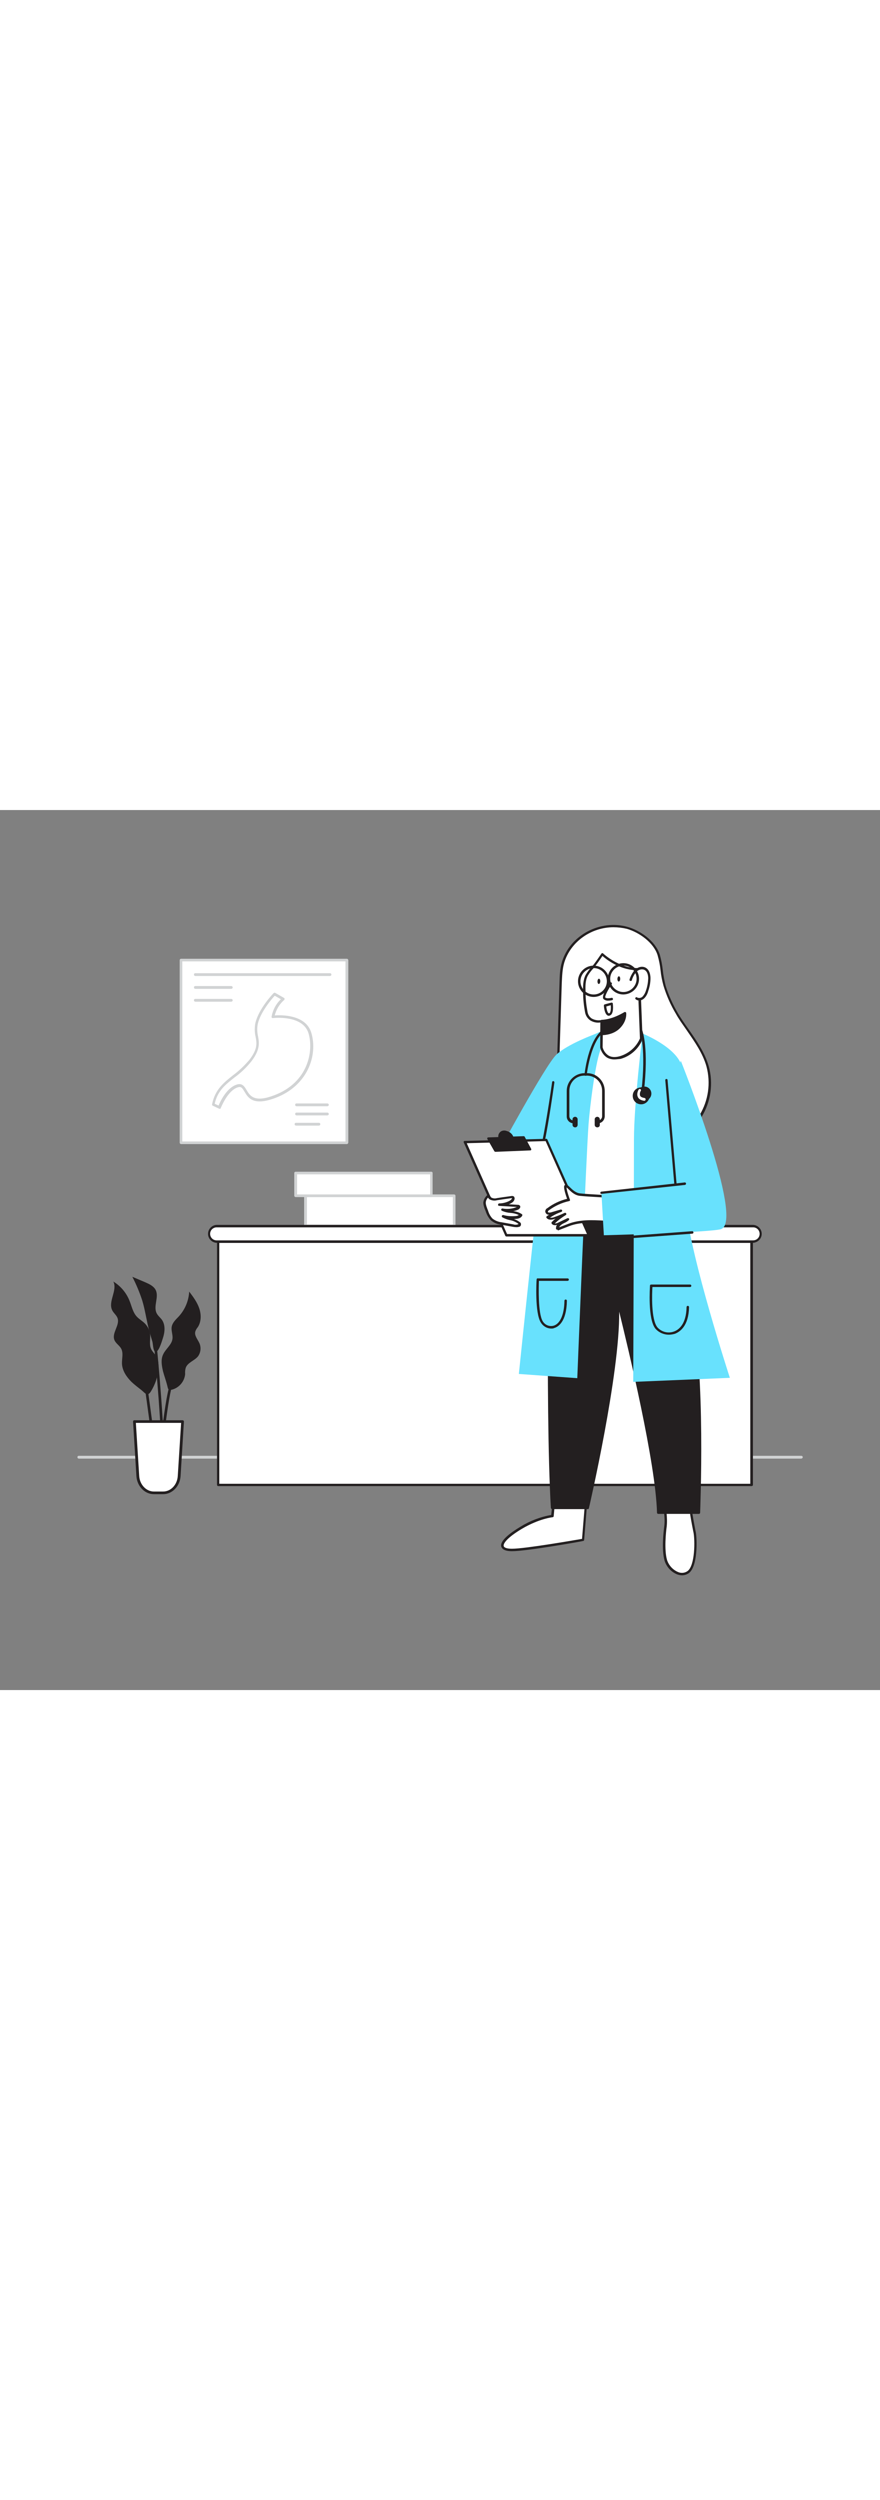 <svg version="1.1" id="Layer_1" xmlns="http://www.w3.org/2000/svg" xmlns:xlink="http://www.w3.org/1999/xlink" x="0px" y="0px" viewBox="0 0 500 500" style="width: 176px;" xml:space="preserve" data-imageid="doctor-68" imageName="Doctor" class="illustrations_image">
<rect x="0" y="0" width="500" height="500" fill="#808080" stroke="none"/>
<style type="text/css">
	.st0_doctor-68{fill:#FFFFFF;}
	.st1_doctor-68{fill:#D1D3D4;}
	.st2_doctor-68{fill:#231F20;}
	.st3_doctor-68{fill:#68E1FD;}
</style>
<g id="books_doctor-68">
	<rect x="173.6" y="219.1" class="st0_doctor-68" width="84.4" height="17.2"/>
	<path class="st1_doctor-68" d="M258,237h-84.4c-0.4,0-0.7-0.3-0.8-0.7c0,0,0,0,0,0v-17.1c0-0.4,0.3-0.8,0.8-0.8H258c0.4,0,0.8,0.3,0.8,0.8&#10;&#9;&#9;v17.2C258.7,236.7,258.4,237,258,237z M174.4,235.5h82.9v-15.6h-82.9L174.4,235.5z"/>
	<rect x="168.1" y="206.2" class="st0_doctor-68" width="77.1" height="12.9"/>
	<path class="st1_doctor-68" d="M245.1,219.9h-77.1c-0.4,0-0.8-0.3-0.8-0.8v-12.9c0-0.4,0.3-0.7,0.8-0.7h77.1c0.4,0,0.7,0.3,0.7,0.7&#10;&#9;&#9;c0,0,0,0,0,0v12.9C245.9,219.5,245.6,219.9,245.1,219.9C245.1,219.9,245.1,219.9,245.1,219.9z M168.8,218.4h75.6V207h-75.6V218.4z"/>
</g>
<g id="floor_doctor-68">
	<path class="st1_doctor-68" d="M455.2,368.5H44.8c-0.4,0-0.8-0.3-0.8-0.8s0.3-0.8,0.8-0.8h410.5c0.4,0,0.8,0.3,0.8,0.8&#10;&#9;&#9;S455.6,368.5,455.2,368.5z"/>
</g>
<g id="desk_doctor-68">
	<rect x="123.9" y="245.2" class="st0_doctor-68" width="303.1" height="138.3"/>
	<path class="st2_doctor-68" d="M427.1,384.1H124c-0.4,0-0.7-0.3-0.7-0.7c0,0,0,0,0,0V245.2c0-0.4,0.3-0.7,0.7-0.7c0,0,0,0,0,0h303.1&#10;&#9;&#9;c0.4,0,0.7,0.3,0.7,0.7l0,0v138.3C427.8,383.8,427.4,384.1,427.1,384.1C427.1,384.1,427.1,384.1,427.1,384.1z M124.6,382.8h301.7&#10;&#9;&#9;V245.9H124.6L124.6,382.8z"/>
	<path class="st0_doctor-68" d="M123.3,236.4h304.4c2.4,0,4.4,2,4.4,4.4v0c0,2.4-2,4.4-4.4,4.4H123.3c-2.4,0-4.4-2-4.4-4.4v0&#10;&#9;&#9;C118.9,238.3,120.9,236.4,123.3,236.4z"/>
	<path class="st2_doctor-68" d="M427.7,245.9H123.3c-2.8,0-5.1-2.3-5.1-5.1c0-2.8,2.3-5.1,5.1-5.1h304.4c2.8,0,5.1,2.3,5.1,5.1&#10;&#9;&#9;C432.8,243.6,430.5,245.8,427.7,245.9z M123.3,237.1c-2.1-0.1-3.8,1.5-3.9,3.5c-0.1,2.1,1.5,3.8,3.5,3.9c0.1,0,0.3,0,0.4,0h304.4&#10;&#9;&#9;c2.1,0.1,3.8-1.5,3.9-3.5c0.1-2.1-1.5-3.8-3.5-3.9c-0.1,0-0.3,0-0.4,0H123.3z"/>
</g>
<g id="plant_doctor-68">
	<path class="st2_doctor-68" d="M90,316.5c0.2-2.2-0.3-4.3-1.3-6.2c-0.8-1.4-2.1-2.5-2.8-4c-1.2-2.5-0.4-5.5-0.6-8.3c-0.2-2.3-1.3-4.5-2.9-6.2&#10;&#9;&#9;c-1.5-1.5-3.3-2.5-4.7-4c-2.3-2.5-2.9-6.1-4.2-9.2c-1.8-4.4-5-8.2-9.1-10.7c2.5,5-3.2,11.4-0.6,16.4c0.8,1.6,2.4,2.7,3,4.4&#10;&#9;&#9;c1.4,4-3.4,8.4-1.8,12.4c0.8,2,2.9,3.1,3.9,5c1.3,2.6,0.3,5.6,0.4,8.5c0.2,4,2.6,7.5,5.4,10.3c1.8,1.7,3.8,3.2,5.7,4.7&#10;&#9;&#9;c2.3,1.9,3.3,3.8,5.3,0.8C88.3,326.2,89.9,321.4,90,316.5z"/>
	<path class="st2_doctor-68" d="M92.6,318.8c-0.7-3.1-1.3-6.4,0-9.3c1.4-3.3,5-5.6,5.4-9.1c0.3-2.3-0.9-4.7-0.4-7s2.3-3.9,3.9-5.6&#10;&#9;&#9;c3.6-3.9,5.7-8.9,6-14.2c2.2,2.9,4.5,6,5.7,9.5s1.2,7.6-0.8,10.7c-0.6,0.7-1.1,1.5-1.4,2.4c-0.7,2.3,1.2,4.4,2.2,6.5&#10;&#9;&#9;c1.2,2.5,0.9,5.5-0.7,7.7c-2,2.5-6,3.5-7,6.6c-0.3,1.1-0.4,2.3-0.3,3.5c-0.4,4.2-3.4,7.7-7.4,8.8c-2.4,0.6-2.3-0.4-2.8-2.4&#10;&#9;&#9;C94.3,324.1,93.3,321.5,92.6,318.8z"/>
	<path class="st2_doctor-68" d="M85,296.6c-1.7-5.9-2.4-12.1-4.2-18c-1.5-4.6-3.4-9.1-5.6-13.4l7.3,3.1c2.3,1,4.9,2.2,6,4.5&#10;&#9;&#9;c1.9,4-1.5,9.1,0.5,13.1c0.7,1.4,2,2.4,2.9,3.6c2.2,3,1.8,7.2,0.6,10.7c-0.5,1.5-2.7,9.4-4.7,7.2c-0.8-0.9-0.9-4.1-1.2-5.3&#10;&#9;&#9;C86.1,300.3,85.5,298.5,85,296.6z"/>
	<path class="st2_doctor-68" d="M88.8,375.1c-1.5-9.7-6-43.7-6.1-44l1.5-0.2c0.1,0.4,4.6,34.4,6.1,44L88.8,375.1z"/>
	<path class="st2_doctor-68" d="M90.8,384.2h-1.5c0.1-11.5,4.9-55.4,7.7-58.4l1.1,1C96,329.2,90.9,371.5,90.8,384.2z"/>
	<path class="st2_doctor-68" d="M93.3,382.1l-1.5-0.1c1.1-24.7-4.2-76.6-4.2-77.1l1.5-0.2C89.1,305.2,94.4,357.2,93.3,382.1z"/>
	<path class="st0_doctor-68" d="M76.4,347.5h27.3l-1.9,31c-0.3,5.4-4.3,9.5-9.1,9.5h-5.3c-4.8,0-8.8-4.2-9.1-9.5L76.4,347.5z"/>
	<path class="st2_doctor-68" d="M92.7,388.7h-5.3c-5.2,0-9.5-4.5-9.9-10.2l-1.9-31c0-0.2,0.1-0.4,0.2-0.6c0.2-0.2,0.4-0.2,0.6-0.2h27.3&#10;&#9;&#9;c0.2,0,0.4,0.1,0.6,0.2c0.1,0.2,0.2,0.4,0.2,0.6l-1.9,31C102.2,384.2,97.9,388.7,92.7,388.7z M77.2,348.2l1.9,30.2&#10;&#9;&#9;c0.3,4.9,4,8.8,8.3,8.8h5.3c4.4,0,8-3.9,8.3-8.8l1.9-30.2H77.2z"/>
</g>
<g id="BG_Poster_doctor-68">
	<rect x="102.9" y="85.3" class="st0_doctor-68" width="94.2" height="103.7"/>
	<path class="st1_doctor-68" d="M197.1,189.8h-94.2c-0.4,0-0.7-0.3-0.8-0.7c0,0,0,0,0,0V85.3c0-0.4,0.3-0.8,0.8-0.8h94.2&#10;&#9;&#9;c0.4,0,0.7,0.3,0.8,0.8V189C197.8,189.4,197.5,189.8,197.1,189.8C197.1,189.8,197.1,189.8,197.1,189.8z M103.6,188.3h92.7V86h-92.7&#10;&#9;&#9;V188.3z"/>
	<path class="st1_doctor-68" d="M124.6,169.7c-0.1,0-0.2,0-0.3-0.1l-3.4-1.6c-0.3-0.1-0.5-0.5-0.4-0.8c1.6-8.3,6.6-12.3,11.9-16.5&#10;&#9;&#9;c3.5-2.6,6.6-5.6,9.4-8.9c4.7-6.2,4.1-9.4,3.4-13.1c-0.6-2.5-0.6-5.2-0.1-7.7c1.9-8.1,10-16.7,10.4-17c0.2-0.2,0.6-0.3,0.9-0.1&#10;&#9;&#9;l4.9,2.8c0.2,0.1,0.4,0.3,0.4,0.6c0,0.2-0.1,0.5-0.2,0.6c-2.7,2.3-4.5,5.4-5.4,8.8c3.9-0.3,17.7-0.5,20.8,9.9&#10;&#9;&#9;c3.8,12.8-2.1,30.1-20.5,37c-12.6,4.7-15.4-0.1-17.5-3.6c-1.2-2-1.8-3-3.6-2.5c-6,1.7-9.8,11.8-9.9,11.9c-0.1,0.2-0.2,0.4-0.4,0.4&#10;&#9;&#9;C124.8,169.7,124.7,169.7,124.6,169.7z M122,166.9l2.2,1c1-2.5,4.8-10.4,10.6-12c2.9-0.8,4.1,1.2,5.3,3.2c1.9,3.2,4.3,7.3,15.6,3&#10;&#9;&#9;c19.7-7.4,22.5-25.5,19.6-35.2c-3.2-10.7-20-8.7-20.2-8.7c-0.4,0.1-0.8-0.2-0.8-0.6c0-0.1,0-0.1,0-0.2c0.7-3.8,2.5-7.3,5.3-9.9&#10;&#9;&#9;l-3.5-2c-1.7,1.8-8,9.2-9.6,15.9c-0.5,2.4-0.4,4.8,0.1,7.1c0.7,3.7,1.3,7.6-3.7,14.2c-2.8,3.5-6,6.6-9.6,9.2&#10;&#9;&#9;C128.1,156,123.6,159.5,122,166.9z"/>
	<path class="st1_doctor-68" d="M186,168.3h-17.5c-0.4,0-0.8-0.3-0.8-0.8s0.3-0.8,0.8-0.8H186c0.4,0,0.8,0.3,0.8,0.8S186.4,168.3,186,168.3z"/>
	<path class="st1_doctor-68" d="M186,173.5h-17.5c-0.4,0-0.8-0.3-0.8-0.8s0.3-0.8,0.8-0.8H186c0.4,0,0.8,0.3,0.8,0.8S186.4,173.5,186,173.5z"/>
	<path class="st1_doctor-68" d="M181.2,179.3h-13c-0.4,0-0.8-0.3-0.8-0.8s0.3-0.8,0.8-0.8h13c0.4,0,0.8,0.3,0.8,0.8S181.6,179.3,181.2,179.3z"/>
	<path class="st1_doctor-68" d="M131.3,101.6H111c-0.4,0-0.8-0.3-0.8-0.8s0.3-0.8,0.8-0.8l0,0h20.4c0.4,0,0.8,0.3,0.8,0.8&#10;&#9;&#9;S131.8,101.6,131.3,101.6L131.3,101.6z"/>
	<path class="st1_doctor-68" d="M131.3,108.9H111c-0.4,0-0.8-0.3-0.8-0.8s0.3-0.8,0.8-0.8l0,0h20.4c0.4,0,0.8,0.3,0.8,0.8&#10;&#9;&#9;S131.8,108.9,131.3,108.9L131.3,108.9z"/>
	<path class="st1_doctor-68" d="M187.4,94.3H111c-0.4,0-0.8-0.3-0.8-0.8s0.3-0.8,0.8-0.8l0,0h76.5c0.4,0,0.8,0.3,0.8,0.8&#10;&#9;&#9;S187.9,94.3,187.4,94.3L187.4,94.3z"/>
</g>
<g id="Character_doctor-68">
	<path class="st0_doctor-68" d="M333.1,392.7l-1.8,22c0,0-32.1,5.7-40.5,5.7s-7.6-5,5.2-12.6c10-6,17.7-6.7,17.7-6.7l1-10.3L333.1,392.7z"/>
	<path class="st2_doctor-68" d="M290.9,421.1c-4.4,0-5.7-1.4-6.1-2.6c-0.9-3.4,5.4-8,10.9-11.3c5.3-3.3,11.3-5.6,17.5-6.7l1-9.7&#10;&#9;&#9;c0-0.4,0.4-0.7,0.7-0.6c0,0,0,0,0,0l18.2,1.8c0.4,0,0.6,0.4,0.6,0.7l-1.8,22c0,0.3-0.3,0.6-0.6,0.6&#10;&#9;&#9;C330.2,415.6,299.2,421.1,290.9,421.1z M315.5,391.6l-0.9,9.6c0,0.3-0.3,0.6-0.6,0.6c-0.1,0-7.7,0.8-17.5,6.6&#10;&#9;&#9;c-8.2,4.9-10.7,8.3-10.3,9.8c0.3,1,2,1.5,4.7,1.5c7.6,0,35.6-4.9,39.8-5.6l1.7-20.9L315.5,391.6z"/>
	<path class="st0_doctor-68" d="M377,393c0,0,1.9,8,1.1,14.1s-1.2,14.2,0.2,19.1s7.7,10.1,12.6,6.8s4.6-18.8,3.8-22.9s-3-14.7-2.7-20.4&#10;&#9;&#9;L377,393z"/>
	<path class="st2_doctor-68" d="M387.5,434.8c-0.9,0-1.8-0.2-2.7-0.5c-3.5-1.4-6.1-4.3-7.2-7.8c-1.8-6.2-0.6-16.4-0.2-19.4&#10;&#9;&#9;c0.8-5.9-1.1-13.7-1.1-13.8c0-0.2,0-0.4,0.1-0.5c0.1-0.2,0.2-0.3,0.4-0.3l15-3.3c0.2,0,0.4,0,0.6,0.1c0.2,0.1,0.2,0.3,0.2,0.6&#10;&#9;&#9;c-0.3,5.4,1.8,15.5,2.6,19.8l0.1,0.4c0.8,3.8,1.3,20-4.1,23.6C390.1,434.4,388.8,434.8,387.5,434.8z M377.8,393.6&#10;&#9;&#9;c0.5,2.1,1.6,8.5,1,13.6c-0.4,2.9-1.5,13,0.2,18.9c1,3.1,3.4,5.7,6.4,6.9c1.7,0.7,3.6,0.5,5.1-0.5c4.5-3,4.4-17.9,3.5-22.2&#10;&#9;&#9;l-0.1-0.4c-0.8-4.1-2.7-13.5-2.7-19.2L377.8,393.6z"/>
	<path class="st2_doctor-68" d="M356.4,205.6c-2.8-1.8-43.5-3-43.5-3s-2.7,135.4,0.7,194H334c0,0,20.3-87.5,16.8-118.5&#10;&#9;&#9;c0,0,22.4,87.1,23.2,121.2h23.1c0,0,3.4-79.9-5-115.3S356.4,205.6,356.4,205.6z"/>
	<path class="st2_doctor-68" d="M397.1,399.9H374c-0.4,0-0.7-0.3-0.7-0.6c-0.7-28.2-16.3-93.2-21.5-114.3c0.5,35.1-17,110.9-17.2,111.7&#10;&#9;&#9;c-0.1,0.3-0.3,0.5-0.6,0.5h-20.3c-0.3,0-0.6-0.3-0.7-0.6c-3.4-58-0.8-192.7-0.7-194c0-0.2,0.1-0.3,0.2-0.5c0.1-0.1,0.3-0.2,0.5-0.2&#10;&#9;&#9;c4.2,0.1,40.9,1.3,43.8,3.1c0.1,0.1,0.2,0.1,0.2,0.2c0.3,0.4,27.5,43.5,35.8,78.6s5,114.7,5,115.5&#10;&#9;&#9;C397.8,399.6,397.5,399.9,397.1,399.9z M374.7,398.6h21.9c0.3-7.6,2.9-81.3-5-114.5c-8-33.9-33.8-75.2-35.6-78&#10;&#9;&#9;c-2.6-1.2-26.9-2.3-42.4-2.8c-0.2,10.4-2.5,136.5,0.7,192.6h19.2c1.6-7.2,20-88.5,16.7-117.8c0-0.3,0.2-0.7,0.5-0.7&#10;&#9;&#9;c0.3-0.1,0.7,0.2,0.8,0.5C351.7,278.7,373.6,364.3,374.7,398.6L374.7,398.6z"/>
	<path class="st0_doctor-68" d="M387.2,119.8c-0.9-1.4-1.8-2.7-2.6-4.1c-2.9-5-5.3-10.3-7-15.8c-1.8-5.7-1.6-12-3.4-17.5&#10;&#9;&#9;c-2.4-7.3-10.7-13.3-17.9-15.3c-15.1-4.3-31.8,4.3-36.4,19.5c-1.1,3.7-1.3,7.7-1.4,11.6c-0.4,13.7-0.8,27.5-1.3,41.2&#10;&#9;&#9;c-0.4,12.8-2.4,25.4,5.3,36.5c6.7,9.8,18.5,15,30.2,16.5c17.1,2.2,36.2-3.9,45.3-18.6c5.1-8.4,6.6-18.6,4-28.1&#10;&#9;&#9;C399.3,136,392.8,128.1,387.2,119.8z"/>
	<path class="st2_doctor-68" d="M359.4,193.4c-2.2,0-4.5-0.1-6.7-0.4c-13.3-1.7-24.5-7.8-30.7-16.8c-6.7-9.7-6.2-20.2-5.6-31.4&#10;&#9;&#9;c0.1-1.8,0.2-3.7,0.2-5.5l1.3-41.2c0.1-3.9,0.2-7.9,1.4-11.8c4.6-15.2,21.7-24.3,37.3-19.9c7,2,15.7,7.8,18.3,15.8&#10;&#9;&#9;c0.8,2.9,1.4,5.9,1.7,8.9c0.3,2.9,0.9,5.8,1.6,8.7c1.7,5.5,4.1,10.7,7,15.7c0.8,1.3,1.6,2.6,2.6,4.1l0,0c1.2,1.8,2.4,3.5,3.6,5.2&#10;&#9;&#9;c4.5,6.4,9.1,13.1,11.3,20.8c2.7,9.7,1.2,20.1-4,28.7C390.2,187.8,373.9,193.4,359.4,193.4z M348.5,66.6c-12.4,0-24.2,8-27.9,20.1&#10;&#9;&#9;c-1.1,3.7-1.2,7.6-1.4,11.4l-1.3,41.2c-0.1,1.9-0.1,3.7-0.2,5.5c-0.5,10.9-1,21.2,5.4,30.6c6,8.7,16.8,14.6,29.8,16.2&#10;&#9;&#9;c15.4,2,35.1-2.9,44.6-18.3c5-8.3,6.4-18.2,3.9-27.6c-2.1-7.5-6.7-14-11.1-20.4c-1.2-1.7-2.4-3.5-3.6-5.2l0,0&#10;&#9;&#9;c-1-1.5-1.9-2.9-2.6-4.2c-3-5-5.4-10.4-7.1-16c-0.8-2.9-1.4-5.9-1.7-8.9c-0.3-2.9-0.9-5.8-1.7-8.6c-2.3-7.2-10.5-12.9-17.4-14.9&#10;&#9;&#9;C353.7,66.9,351.1,66.6,348.5,66.6z"/>
	<path class="st0_doctor-68" d="M343.2,131.4c0,0-19.6,11-23.5,30.1s0.5,61.8,0.5,61.8l48.6-2c0,0-4.8-53.9,0-69s4.6-19.3,0-20.8&#10;&#9;&#9;S351.8,121.9,343.2,131.4z"/>
	<path class="st2_doctor-68" d="M320.3,223.9c-0.4,0-0.6-0.3-0.7-0.6c0-0.4-4.2-43-0.5-62c3.7-18.4,22.1-29.6,23.7-30.5&#10;&#9;&#9;c7.5-8.2,17.9-3.7,23.5-1.2c1.1,0.5,2,0.9,2.8,1.1c5.2,1.7,5.3,6.3,0.4,21.7c-4.7,14.8,0,68.2,0,68.7c0,0.2,0,0.4-0.2,0.5&#10;&#9;&#9;c-0.1,0.1-0.3,0.2-0.5,0.2L320.3,223.9L320.3,223.9z M353.5,127.5c-3.7-0.1-7.3,1.5-9.7,4.3c0,0.1-0.1,0.1-0.2,0.1&#10;&#9;&#9;c-0.2,0.1-19.4,11.1-23.1,29.6c-3.5,17.4-0.1,55.5,0.4,60.9l47.2-2c-0.6-6.7-4.4-54.2,0.1-68.5c4.9-15.7,4.2-18.8,0.5-20&#10;&#9;&#9;c-0.8-0.3-1.8-0.7-2.9-1.2C362.5,129.5,358,127.5,353.5,127.5z M343.2,131.4L343.2,131.4z"/>
	<path class="st3_doctor-68 targetColor" d="M343.8,125c0,0,1.5,2.2-2,9.8c-3.3,6.2-6.7,34.2-7.4,43.8c-1.4,19.1-6.4,144.2-6.4,144.2l-33.2-2.4&#10;&#9;&#9;c0,0,14.7-143.2,18.1-159.9C318.8,131.6,343.8,125,343.8,125z" style="fill: rgb(104, 225, 253);"/>
	<path class="st3_doctor-68 targetColor" d="M338.3,127.2c0,0-15.9,5.8-22.2,11.8s-34,57.3-34,57.3l18,9.5l21.8-26.4" style="fill: rgb(104, 225, 253);"/>
	<path class="st2_doctor-68" d="M306.5,197c-0.3,0-0.7-0.1-1-1c-0.1-0.4,0.1-0.7,0.5-0.8c0.1,0,0.3,0,0.4,0c1.6-3.9,5.3-26.4,7.3-40.6&#10;&#9;&#9;c0-0.4,0.4-0.6,0.7-0.6c0,0,0,0,0,0c0.4,0.1,0.6,0.4,0.6,0.8C309,196.7,307.2,196.9,306.5,197L306.5,197z"/>
	<path class="st0_doctor-68" d="M341.8,119.9l-0.1,14.9c0,0,1.5,8.3,10.5,5.8c5.4-1.6,9.8-5.5,12-10.7l-1-25.7c-1.2-4.5-1.7-9.2-1.5-13.8&#10;&#9;&#9;c-11-0.2-19.6-8.5-19.6-8.5s-3.8,5.7-5.4,7.5c-1.3,1.3-2.5,2.9-3.4,4.5c-1.5,2.9-1.5,6.4-1.4,9.6c0,3.8,0.4,7.5,1.1,11.2&#10;&#9;&#9;C334.5,121.6,341.8,119.9,341.8,119.9z"/>
	<path class="st2_doctor-68" d="M349,141.7c-1.5,0-3-0.4-4.2-1.1c-1.9-1.3-3.3-3.4-3.8-5.7l0.1-14.2c-2,0.3-3.9-0.1-5.6-1.1&#10;&#9;&#9;c-1.7-1.1-2.8-2.9-3.1-4.8c-0.7-3.7-1.1-7.5-1.1-11.3c-0.1-3.1-0.1-6.9,1.5-9.9c1-1.7,2.1-3.2,3.5-4.6c1.6-1.7,5.3-7.3,5.4-7.4&#10;&#9;&#9;c0.1-0.2,0.3-0.3,0.5-0.3c0.2,0,0.4,0,0.5,0.2c0.1,0.1,8.6,8.1,19.2,8.3c0.2,0,0.4,0.1,0.5,0.2c0.1,0.1,0.2,0.3,0.2,0.5&#10;&#9;&#9;c-0.2,4.2,0.2,8.4,1.2,12.5c0.1,0.4,0.2,0.9,0.3,1.3c0,0.2,1,25.7,1,25.7c0,0.1,0,0.2,0,0.3c-2.3,5.4-6.8,9.5-12.5,11.1&#10;&#9;&#9;C351.4,141.5,350.2,141.7,349,141.7z M342.4,134.8c0.5,1.9,1.6,3.5,3.2,4.6c1.7,1.1,3.9,1.2,6.5,0.5c5.1-1.5,9.4-5.2,11.5-10.1&#10;&#9;&#9;c-1-25.6-1-25.6-1-25.6c0-0.3-0.1-0.7-0.2-1c-1-4-1.4-8.1-1.3-12.2c-9.3-0.4-16.7-6.2-18.8-8.1c-1.6,2.4-3.2,4.7-5,6.9&#10;&#9;&#9;c-1.3,1.3-2.4,2.8-3.3,4.3c-1.5,2.7-1.4,6.2-1.3,9.3c0,3.7,0.4,7.4,1.1,11.1c0.2,1.6,1.1,3.1,2.5,4c1.7,0.9,3.6,1.2,5.5,0.8&#10;&#9;&#9;c0.2,0,0.4,0,0.6,0.1c0.2,0.1,0.3,0.3,0.2,0.5L342.4,134.8L342.4,134.8z"/>
	<path class="st2_doctor-68" d="M341.9,127.2c0,0,6,0.3,9.9-3.8s3.3-8.1,3.3-8.1s-6.5,4.4-13.3,4.5L341.9,127.2z"/>
	<path class="st2_doctor-68" d="M342.2,127.9h-0.3c-0.4,0-0.6-0.3-0.6-0.7l-0.1-7.3c0-0.4,0.3-0.6,0.6-0.7c0,0,0,0,0,0&#10;&#9;&#9;c6.5-0.2,12.9-4.4,13-4.4c0.2-0.1,0.4-0.1,0.6,0c0.2,0.1,0.4,0.3,0.4,0.5c0,0.2,0.6,4.4-3.5,8.6&#10;&#9;&#9;C348.7,127.6,343.5,127.9,342.2,127.9z M342.5,120.5l0.1,6c1.6-0.1,5.9-0.5,8.8-3.6c1.8-1.7,2.9-4,3.1-6.4&#10;&#9;&#9;C350.8,118.8,346.7,120.1,342.5,120.5z"/>
	<path class="st0_doctor-68" d="M347.1,98.6c0,0-4.8,7.1-3.6,8.4s4.3,0.4,4.3,0.4"/>
	<path class="st2_doctor-68" d="M345.6,108.3c-1,0.1-2-0.3-2.7-0.9c-1.3-1.4,1.7-6.4,3.6-9.2c0.2-0.3,0.6-0.4,0.9-0.2c0.3,0.2,0.4,0.6,0.2,0.9&#10;&#9;&#9;c0,0,0,0,0,0c-2.3,3.4-4,6.9-3.7,7.6c0.6,0.7,2.7,0.4,3.6,0.2c0.4-0.1,0.7,0.2,0.8,0.6c0,0.3-0.1,0.6-0.4,0.7&#10;&#9;&#9;C347.2,108.2,346.4,108.3,345.6,108.3z"/>
	
		<ellipse transform="matrix(3.925982e-02 -0.999 0.999 3.925982e-02 229.709 433.476)" class="st2_doctor-68" cx="340.3" cy="97.3" rx="1.5" ry="0.8"/>
	
		<ellipse transform="matrix(3.925982e-02 -0.999 0.999 3.925982e-02 241.995 443.441)" class="st2_doctor-68" cx="351.6" cy="95.9" rx="1.5" ry="0.8"/>
	<path class="st0_doctor-68" d="M343.8,111.1l3.8-1c0,0,0.8,5.6-1.4,6S343.8,111.1,343.8,111.1z"/>
	<path class="st2_doctor-68" d="M346,116.9c-0.4,0-0.8-0.1-1.1-0.4c-1.5-1.2-1.8-4.9-1.8-5.4c0-0.3,0.2-0.6,0.5-0.7l3.8-1c0.2,0,0.4,0,0.5,0.1&#10;&#9;&#9;c0.2,0.1,0.3,0.3,0.3,0.5c0.1,1,0.7,6.2-1.9,6.8C346.3,116.9,346.1,116.9,346,116.9z M344.5,111.6c0.1,1.5,0.6,3.3,1.2,3.8&#10;&#9;&#9;c0.1,0.1,0.2,0.1,0.4,0.1c0.9-0.2,1.1-2.6,0.9-4.6L344.5,111.6z"/>
	<path class="st0_doctor-68" d="M358.3,96.5c0.6-1.8,1.5-3.5,2.8-5c1.4-1.4,3.5-2.1,5.3-1.3c1.9,0.9,2.5,3.4,2.5,5.5c-0.1,2.4-0.5,4.8-1.3,7.1&#10;&#9;&#9;c-0.3,1.4-1,2.7-2,3.7c-1,1-2.6,1.3-3.9,0.6"/>
	<path class="st2_doctor-68" d="M363.1,108.2c-0.7,0-1.3-0.2-1.8-0.6c-0.3-0.2-0.5-0.6-0.3-0.9c0.2-0.3,0.6-0.5,0.9-0.3c0,0,0.1,0,0.1,0.1&#10;&#9;&#9;c1,0.5,2.3,0.3,3.1-0.5c0.9-1,1.5-2.1,1.9-3.4c0.8-2.2,1.2-4.6,1.3-6.9c0-0.9-0.1-3.9-2.2-4.9c-1.5-0.7-3.4,0-4.5,1.1&#10;&#9;&#9;c-1.2,1.4-2.1,3-2.6,4.8c-0.1,0.4-0.5,0.5-0.9,0.4c0,0,0,0,0,0c-0.4-0.1-0.5-0.5-0.4-0.9c0.6-1.9,1.6-3.7,2.9-5.3&#10;&#9;&#9;c1.4-1.4,3.9-2.5,6.1-1.4c2.6,1.3,2.9,4.7,2.9,6.1c0,2.5-0.5,5-1.3,7.3c-0.4,1.5-1.1,2.9-2.2,4&#10;&#9;&#9;C365.2,107.8,364.2,108.2,363.1,108.2z"/>
	<path class="st3_doctor-68 targetColor" d="M365.1,127c0,0-4.9,39.5-4.9,60.4c0,24-0.4,137.5-0.4,137.5l54.9-2.3c0,0-22.3-68.4-24.8-96.2&#10;&#9;&#9;c-1.6-17.6-2.9-65.1-2.2-77.6S365.1,127,365.1,127z" style="fill: rgb(104, 225, 253);"/>
	<polygon class="st0_doctor-68" points="310.4,187.4 334.6,241.6 287.7,241.6 264.1,188.6 &#9;"/>
	<path class="st2_doctor-68" d="M334.6,242.3h-46.9c-0.3,0-0.5-0.2-0.6-0.4l-23.6-53c-0.1-0.2-0.1-0.5,0-0.6c0.1-0.2,0.3-0.3,0.6-0.3l46.3-1.2&#10;&#9;&#9;c0.3,0,0.5,0.2,0.6,0.4l24.2,54.2c0.1,0.2,0.1,0.5,0,0.6C335.1,242.1,334.9,242.3,334.6,242.3z M288.1,240.9h45.4L310,188.1&#10;&#9;&#9;l-44.8,1.2L288.1,240.9z"/>
	<path class="st0_doctor-68" d="M352.6,233.7c-9.9,0.4-20.2-2.1-29.6,1.6l-6.4,2.5c-0.1-1.4,1-2.7,2.3-3.4c1.3-0.6,2.5-1.4,3.7-2.2l-5.4,2.6&#10;&#9;&#9;c-1,0.5-2.6,0.9-3.2-0.1c2.1-2.1,4.5-3.9,7-5.4c-1.9,0.9-4,1.8-6,2.5c-1.3,0.4-3,0.8-3.9-0.3c2.2-1.7,4.7-3.1,7.4-4l-5.1,1.5&#10;&#9;&#9;c-0.6,0.2-1.2,0.3-1.8,0.2c-0.6-0.1-1.1-0.6-1.2-1.3c0.1-0.5,0.5-1,0.9-1.2c3.4-2.6,7.4-4.4,11.6-5.3c-0.4-1.1-2.5-6.8-1.8-7.8&#10;&#9;&#9;s3.6,4.3,8.1,4.8s19.7,1.2,19.7,1.2"/>
	<path class="st2_doctor-68" d="M316.6,238.4c-0.1,0-0.3,0-0.4-0.1c-0.2-0.1-0.3-0.3-0.3-0.5c0-0.8,0.1-1.5,0.6-2.1c-1.4,0.4-2.6,0.1-3.1-0.8&#10;&#9;&#9;c-0.1-0.3-0.1-0.6,0.1-0.8c0.7-0.7,1.4-1.4,2.2-2l-0.5,0.2c-2.1,0.7-3.7,0.6-4.6-0.5c-0.1-0.1-0.2-0.3-0.2-0.5&#10;&#9;&#9;c0-0.2,0.1-0.4,0.3-0.5c0.4-0.3,0.8-0.6,1.3-0.9c-0.2,0-0.3,0-0.5,0c-1-0.1-1.7-1-1.7-2c0.1-0.7,0.5-1.4,1.2-1.7&#10;&#9;&#9;c3.3-2.5,7.1-4.3,11.2-5.3c-2.3-6.5-1.7-7.4-1.4-7.7c0.2-0.2,0.4-0.4,0.7-0.4c0.7,0,1.3,0.5,2.3,1.5c1.4,1.4,3.3,3.2,5.7,3.5&#10;&#9;&#9;c4.4,0.5,19.5,1.2,19.6,1.2c0.4,0,0.7,0.3,0.7,0.7c0,0,0,0,0,0c0,0.4-0.3,0.7-0.7,0.7c-0.6,0-15.3-0.7-19.7-1.2&#10;&#9;&#9;c-2.9-0.3-5.1-2.5-6.5-3.9c-0.3-0.3-0.7-0.7-1-0.9c0,0.8,0.4,2.8,1.9,6.9c0.1,0.2,0.1,0.4,0,0.6c-0.1,0.2-0.3,0.3-0.5,0.3&#10;&#9;&#9;c-4.1,0.9-8,2.7-11.4,5.2c-0.3,0.2-0.6,0.5-0.6,0.8s0.3,0.5,0.6,0.5c0.5,0,1,0,1.5-0.2l5.1-1.5c0.4-0.1,0.7,0.1,0.9,0.4&#10;&#9;&#9;c0.1,0.4-0.1,0.7-0.4,0.9c-2.3,0.8-4.5,1.9-6.5,3.3c0.8,0.1,1.7,0,2.4-0.3c2-0.7,4-1.5,5.9-2.4c0.3-0.2,0.7,0,0.9,0.3&#10;&#9;&#9;c0.2,0.3,0.1,0.7-0.2,0.9c-2.3,1.4-4.4,3-6.3,4.8c0.6,0,1.3-0.1,1.8-0.4l5.4-2.6c0.3-0.1,0.7,0,0.9,0.2c0.2,0.3,0.1,0.7-0.1,0.9&#10;&#9;&#9;c-0.8,0.7-1.6,1.2-2.5,1.6c-0.4,0.2-0.9,0.4-1.3,0.7c-0.7,0.4-1.3,1-1.7,1.8l5.2-2c6.5-2.5,13.6-2.2,20.4-1.8&#10;&#9;&#9;c3.1,0.2,6.3,0.3,9.4,0.2c0.4,0,0.7,0.3,0.7,0.7c0,0.4-0.3,0.7-0.6,0.7c0,0,0,0,0,0c-3.1,0.1-6.4-0.1-9.5-0.2&#10;&#9;&#9;c-6.7-0.3-13.6-0.7-19.9,1.7l-6.4,2.5C316.8,238.4,316.7,238.4,316.6,238.4z"/>
	<path class="st3_doctor-68 targetColor" d="M386.8,142.4c0,0,36.4,91.1,22.9,95.7c-5.5,1.9-66.6,3.5-66.6,3.5l-1.4-24.3l30.6-4.2L386.8,142.4z" style="fill: rgb(104, 225, 253);"/>
	<path class="st2_doctor-68" d="M383.8,212.8c-0.4,0-0.6-0.3-0.7-0.6l-5.1-58.7c0-0.4,0.2-0.7,0.6-0.7c0,0,0,0,0,0c0.4,0,0.7,0.2,0.7,0.6&#10;&#9;&#9;l5.1,58.7C384.6,212.4,384.3,212.8,383.8,212.8L383.8,212.8z"/>
	<path class="st2_doctor-68" d="M351.5,243.8c-0.4,0-0.7-0.3-0.7-0.7c0-0.4,0.3-0.7,0.7-0.7l41.7-3.1c0.4-0.1,0.7,0.2,0.8,0.6&#10;&#9;&#9;c0.1,0.4-0.2,0.7-0.6,0.8c0,0-0.1,0-0.1,0L351.5,243.8L351.5,243.8z"/>
	<path class="st0_doctor-68" d="M275.8,225.4c0.3,0.9,0.6,1.7,0.9,2.4c0.5,1.8,1.4,3.4,2.7,4.7c1.6,1.3,3.5,2.1,5.5,2.3&#10;&#9;&#9;c2.2,0.4,4.4,0.8,6.6,1.2c1.1,0.3,2.3,0.3,3.4-0.2c0.2-0.1,0.4-0.3,0.4-0.5c0-0.3-0.2-0.7-0.4-0.9c-2.4-2.2-6.3-2-9.1-3.7&#10;&#9;&#9;c2.3,0.6,4.7,0.9,7.1,0.6c1.2-0.1,2.5-0.4,3.1-1.5c-3-2.1-7.1-1.3-10.4-2.8c2.9,0.5,5.8,0.2,8.5-1c0.5-0.2,1-0.8,0.6-1.1&#10;&#9;&#9;c-0.2-0.1-0.3-0.2-0.5-0.2l-10.5-0.6c2,0,4-0.5,5.8-1.4c1-0.5,2-1.2,2.1-2.3c0-0.2,0-0.4-0.1-0.6c-0.3-0.2-0.6-0.3-0.9-0.2&#10;&#9;&#9;c-1.3,0.2-6.8,1-8.3,1.2c-1.2,0.4-2.5,0.2-3.6-0.4c-0.5-0.4-0.9-1-1.2-1.6c-1.2,0.9-2,2.4-2.2,3.9&#10;&#9;&#9;C275.3,223.8,275.5,224.6,275.8,225.4z"/>
	<path class="st2_doctor-68" d="M293.2,237c-0.6,0-1.2-0.1-1.8-0.2c-2.2-0.4-4.4-0.8-6.6-1.2c-2.2-0.2-4.2-1.1-5.9-2.5c-1.3-1.4-2.3-3.1-2.9-5&#10;&#9;&#9;c-0.1-0.3-0.2-0.6-0.4-1s-0.4-1-0.5-1.4l0,0c-0.3-0.9-0.5-1.8-0.5-2.7c0.2-1.7,1.1-3.3,2.5-4.4c0.2-0.1,0.4-0.2,0.6-0.1&#10;&#9;&#9;c0.2,0,0.4,0.2,0.5,0.3c0.2,0.5,0.6,1,1,1.4c1,0.5,2.1,0.6,3.1,0.3c1.1-0.2,4.7-0.7,6.9-1l1.4-0.2c0.5-0.1,1.1,0,1.5,0.4&#10;&#9;&#9;c0.2,0.3,0.3,0.7,0.3,1.1c-0.1,0.8-0.5,1.9-2.4,2.8c-0.3,0.1-0.6,0.3-0.9,0.4l5.2,0.3c0.4,0,0.7,0.1,1,0.4c0.3,0.3,0.4,0.6,0.3,1&#10;&#9;&#9;c-0.2,0.6-0.6,1-1.1,1.3c-0.9,0.4-1.9,0.7-2.9,0.9c1.7,0.2,3.4,0.7,4.9,1.7c0.3,0.2,0.4,0.6,0.2,0.9c-0.6,1.1-1.8,1.7-3.7,1.8&#10;&#9;&#9;c-0.3,0-0.7,0.1-1,0.1c1.2,0.4,2.4,1,3.4,1.8c0.5,0.3,0.7,0.9,0.6,1.5c-0.1,0.4-0.3,0.8-0.7,1C294.6,236.9,293.9,237.1,293.2,237z&#10;&#9;&#9; M276.4,225.2c0.2,0.5,0.3,0.9,0.5,1.4s0.3,0.7,0.4,1c0.5,1.7,1.3,3.2,2.5,4.5c1.5,1.2,3.3,1.9,5.1,2.1c2.2,0.4,4.4,0.8,6.7,1.2&#10;&#9;&#9;c0.9,0.3,2,0.3,2.9-0.1l0.1-0.1c0,0-0.1-0.1-0.2-0.2c-1.4-1-3-1.7-4.7-2c-1.5-0.3-3-0.9-4.3-1.6c-0.3-0.2-0.4-0.6-0.2-1&#10;&#9;&#9;c0.2-0.2,0.5-0.3,0.7-0.3c2.2,0.6,4.5,0.8,6.8,0.6c0.8,0,1.5-0.2,2.1-0.6c-1.5-0.7-3.1-1.1-4.7-1.2c-1.7-0.1-3.3-0.5-4.9-1.2&#10;&#9;&#9;c-0.3-0.1-0.5-0.5-0.4-0.9c0.1-0.3,0.5-0.5,0.8-0.4c2.7,0.5,5.5,0.2,8.1-0.9l-10.1-0.6c-0.4,0-0.7-0.3-0.6-0.7&#10;&#9;&#9;c0-0.4,0.3-0.7,0.7-0.7c1.9,0,3.8-0.5,5.5-1.3c0.7-0.4,1.6-0.9,1.7-1.7c0.1,0,0,0-0.3,0l-1.4,0.2c-2.1,0.3-5.7,0.8-6.8,1&#10;&#9;&#9;c-1.4,0.4-2.9,0.2-4.2-0.5c-0.4-0.3-0.7-0.6-0.9-1c-0.7,0.7-1.2,1.7-1.3,2.8C276,223.8,276.2,224.5,276.4,225.2L276.4,225.2z"/>
	<path class="st2_doctor-68" d="M341.7,218.1c-0.4,0-0.7-0.3-0.6-0.7c0-0.3,0.3-0.6,0.6-0.6l47.3-5.2c0.4-0.1,0.7,0.2,0.8,0.6c0,0,0,0,0,0&#10;&#9;&#9;c0,0.4-0.2,0.7-0.6,0.8L341.7,218.1L341.7,218.1z"/>
	<path class="st2_doctor-68" d="M380,298.1c-2.8,0-5.6-1.2-7.5-3.3c-4.6-5.4-3.2-23.8-3.2-24.6c0-0.4,0.3-0.6,0.7-0.6h22.1&#10;&#9;&#9;c0.4,0,0.7,0.3,0.7,0.7c0,0,0,0,0,0c0,0.4-0.3,0.7-0.7,0.7l0,0h-21.4c-0.2,3.3-0.9,18.5,2.9,23c2.4,2.6,6,3.5,9.3,2.3&#10;&#9;&#9;c2.6-0.9,7-4,7.2-13.9c0-0.4,0.3-0.7,0.7-0.7l0,0c0.4,0,0.7,0.3,0.7,0.7c0,0,0,0,0,0c-0.2,10.8-5.2,14.1-8.1,15.2&#10;&#9;&#9;C382.3,297.9,381.1,298.1,380,298.1z"/>
	<path class="st2_doctor-68" d="M313.2,294.6c-2.4,0-4.6-1.3-5.9-3.4c-3.5-5.4-2.5-23.7-2.4-24.5c0-0.4,0.3-0.7,0.7-0.6h16.9&#10;&#9;&#9;c0.4,0,0.7,0.3,0.7,0.7l0,0c0,0.4-0.3,0.7-0.7,0.7c0,0,0,0,0,0h-16.3c-0.1,3.3-0.6,18.5,2.2,23c1.3,2.1,3.7,3.1,6.1,2.5&#10;&#9;&#9;c3.8-1.1,6.1-6.4,6.2-14.2c0-0.4,0.3-0.7,0.7-0.7c0,0,0,0,0,0c0.4,0,0.7,0.3,0.7,0.7c0,0,0,0,0,0c-0.2,12.2-5.1,14.9-7.2,15.5&#10;&#9;&#9;C314.4,294.6,313.8,294.6,313.2,294.6z"/>
	<circle class="st2_doctor-68" cx="364.3" cy="162.4" r="4.1"/>
	<path class="st2_doctor-68" d="M364.3,167.2c-2.7,0-4.8-2.1-4.8-4.8s2.1-4.8,4.8-4.8c2.7,0,4.8,2.1,4.8,4.8c0,0,0,0,0,0&#10;&#9;&#9;C369.1,165,366.9,167.2,364.3,167.2z M364.3,158.9c-1.9,0-3.5,1.6-3.5,3.5s1.6,3.5,3.5,3.5c1.9,0,3.5-1.6,3.5-3.5&#10;&#9;&#9;S366.2,158.9,364.3,158.9L364.3,158.9z"/>
	<circle class="st2_doctor-68" cx="366.1" cy="161.2" r="3.3"/>
	<path class="st2_doctor-68" d="M366.1,165.1c-2.2,0-4-1.8-4-4s1.8-4,4-4s4,1.8,4,4S368.4,165.1,366.1,165.1z M366.1,158.5&#10;&#9;&#9;c-1.5,0-2.6,1.2-2.6,2.6c0,1.5,1.2,2.6,2.6,2.6c1.5,0,2.6-1.2,2.6-2.6c0,0,0,0,0,0C368.8,159.7,367.6,158.5,366.1,158.5&#10;&#9;&#9;L366.1,158.5z"/>
	<path class="st2_doctor-68" d="M332.8,151L332.8,151c-0.4,0-0.7-0.4-0.7-0.7c0,0,0,0,0,0c0.1-1,2.7-24.7,13.8-27c0.4-0.1,0.7,0.2,0.8,0.5&#10;&#9;&#9;s-0.2,0.7-0.5,0.8c-10.1,2.1-12.8,25.6-12.8,25.8C333.4,150.7,333.1,151,332.8,151z"/>
	<path class="st2_doctor-68" d="M365.1,161L365.1,161c-0.5,0-0.8-0.4-0.7-0.8c2.8-24.6-0.7-34.2-0.8-34.3c-0.2-0.4,0-0.8,0.4-1c0,0,0,0,0,0&#10;&#9;&#9;c0.4-0.2,0.8,0,1,0.4c0,0,0,0,0,0.1c0.1,0.4,3.7,10,0.8,35C365.9,160.7,365.5,161,365.1,161C365.1,161,365.1,161,365.1,161z"/>
	<path class="st2_doctor-68" d="M339.7,178c-0.4,0-0.8-0.3-0.8-0.8s0.3-0.8,0.8-0.8c1.3,0,2.4-1.1,2.4-2.4v-14.5c0-4.7-3.8-8.5-8.5-8.6H332&#10;&#9;&#9;c-4.7,0-8.5,3.8-8.5,8.6v14.5c0,1.3,1.1,2.4,2.4,2.4c0.4,0,0.8,0.3,0.8,0.8s-0.3,0.8-0.8,0.8c-2.1,0-3.9-1.7-3.9-3.9v-14.5&#10;&#9;&#9;c0-5.5,4.5-10,10-10.1h1.6c5.5,0,10,4.5,10,10.1v14.5C343.5,176.3,341.8,178,339.7,178z"/>
	<path class="st2_doctor-68" d="M326.8,175L326.8,175c0.4,0,0.8,0.4,0.8,0.8v3.1c0,0.4-0.4,0.8-0.8,0.8h0c-0.4,0-0.8-0.4-0.8-0.8v-3.1&#10;&#9;&#9;C326,175.4,326.3,175,326.8,175z"/>
	<path class="st2_doctor-68" d="M326.8,180.3c-0.8,0-1.5-0.6-1.5-1.4c0,0,0,0,0,0v-3c-0.1-0.8,0.5-1.5,1.3-1.6c0.8-0.1,1.5,0.5,1.6,1.3&#10;&#9;&#9;c0,0.1,0,0.2,0,0.2v3C328.2,179.7,327.6,180.3,326.8,180.3L326.8,180.3z M326.8,175.7c-0.1,0-0.1,0-0.1,0.1c0,0,0,0,0,0v3&#10;&#9;&#9;c0,0.1,0.3,0.1,0.3,0v-3C326.9,175.7,326.9,175.7,326.8,175.7z"/>
	<path class="st2_doctor-68" d="M339.4,175L339.4,175c0.4,0,0.8,0.4,0.8,0.8v3.1c0,0.4-0.4,0.8-0.8,0.8h0c-0.4,0-0.8-0.4-0.8-0.8v-3.1&#10;&#9;&#9;C338.6,175.4,339,175,339.4,175z"/>
	<path class="st2_doctor-68" d="M339.4,180.3c-0.8,0-1.5-0.6-1.5-1.4c0,0,0,0,0,0v-3c-0.1-0.8,0.5-1.5,1.3-1.6c0.8-0.1,1.5,0.5,1.6,1.3&#10;&#9;&#9;c0,0.1,0,0.2,0,0.2v3C340.9,179.7,340.2,180.3,339.4,180.3C339.4,180.3,339.4,180.3,339.4,180.3z M339.4,175.7&#10;&#9;&#9;c-0.1,0-0.1,0.1-0.1,0.1c0,0,0,0,0,0v3c0,0.1,0.3,0.1,0.3,0v-3C339.5,175.7,339.5,175.7,339.4,175.7&#10;&#9;&#9;C339.4,175.7,339.4,175.7,339.4,175.7z"/>
	<path class="st0_doctor-68" d="M366.1,165.2H366c-1.9-0.3-3.1-1-3.6-2.2c-0.9-1.9,0.4-4.1,0.5-4.2c0.2-0.3,0.7-0.4,1-0.2&#10;&#9;&#9;c0.3,0.2,0.4,0.6,0.2,0.9c-0.5,0.8-0.7,1.9-0.4,2.8c0.3,0.7,1.2,1.1,2.5,1.3c0.4,0.1,0.7,0.4,0.6,0.9&#10;&#9;&#9;C366.8,164.9,366.5,165.2,366.1,165.2z"/>
	<path class="st2_doctor-68" d="M337.3,106.2c-4.9,0-8.9-4-8.9-8.9c0-4.9,4-8.9,8.9-8.9c4.9,0,8.9,4,8.9,8.9&#10;&#9;&#9;C346.2,102.2,342.2,106.2,337.3,106.2z M337.3,89.8c-4.1,0-7.5,3.4-7.5,7.5s3.4,7.5,7.5,7.5s7.5-3.4,7.5-7.5S341.5,89.8,337.3,89.8&#10;&#9;&#9;L337.3,89.8z"/>
	<path class="st2_doctor-68" d="M354.2,104.8c-4.9,0-8.9-4-8.9-8.9s4-8.9,8.9-8.9c4.9,0,8.9,4,8.9,8.9l0,0&#10;&#9;&#9;C363.1,100.8,359.1,104.7,354.2,104.8z M354.2,88.4c-4.1,0-7.5,3.4-7.5,7.5s3.4,7.5,7.5,7.5s7.5-3.4,7.5-7.5&#10;&#9;&#9;C361.7,91.7,358.4,88.4,354.2,88.4z"/>
	<polygon class="st2_doctor-68" points="277.5,186.5 281.5,193.6 301.4,192.8 297.6,185.9 &#9;"/>
	<path class="st2_doctor-68" d="M281.5,194.2c-0.2,0-0.4-0.1-0.6-0.3l-4-7c-0.1-0.2-0.1-0.4,0-0.6c0.1-0.2,0.3-0.3,0.5-0.3l20.1-0.7&#10;&#9;&#9;c0.3,0,0.5,0.1,0.6,0.3l3.7,6.9c0.1,0.2,0.1,0.4,0,0.6c-0.1,0.2-0.3,0.3-0.5,0.3L281.5,194.2L281.5,194.2z M278.6,187.2l3.3,5.7&#10;&#9;&#9;l18.3-0.7l-3-5.6L278.6,187.2z"/>
	<path class="st2_doctor-68" d="M287.8,182.9c-0.8-0.3-1.6-0.3-2.4-0.1c-1,0.4-1.7,1.4-1.7,2.5c0,0.7,0.2,1.3,0.6,1.9c0.3,0.6,0.8,1.2,1.3,1.6&#10;&#9;&#9;c1.8,1.4,5.9,1.3,5.7-1.9c-0.1-0.8-0.4-1.7-0.9-2.3C289.8,183.8,288.9,183.1,287.8,182.9z"/>
	<path class="st2_doctor-68" d="M288.3,190.4c-1.1,0-2.2-0.3-3.1-1c-0.6-0.5-1.1-1.1-1.5-1.8c-0.4-0.7-0.6-1.4-0.6-2.2c0-1.4,0.9-2.6,2.1-3.1&#10;&#9;&#9;c0.9-0.3,1.9-0.3,2.8,0.1l0,0c1.2,0.3,2.2,1,3,2c0.6,0.8,0.9,1.7,1,2.7c0.1,1.2-0.5,2.4-1.6,3C289.7,190.3,289,190.4,288.3,190.4z&#10;&#9;&#9; M286.5,183.3c-0.3,0-0.6,0-0.8,0.1c-0.8,0.3-1.3,1-1.3,1.9c0,0.6,0.2,1.1,0.5,1.6c0.3,0.5,0.6,1,1.1,1.4c1.1,0.8,2.5,1,3.8,0.4&#10;&#9;&#9;c0.6-0.3,1-1,0.9-1.7c-0.1-0.7-0.4-1.4-0.8-2c-0.5-0.8-1.3-1.3-2.2-1.5l0,0C287.3,183.4,286.9,183.3,286.5,183.3z"/>
</g>
</svg>